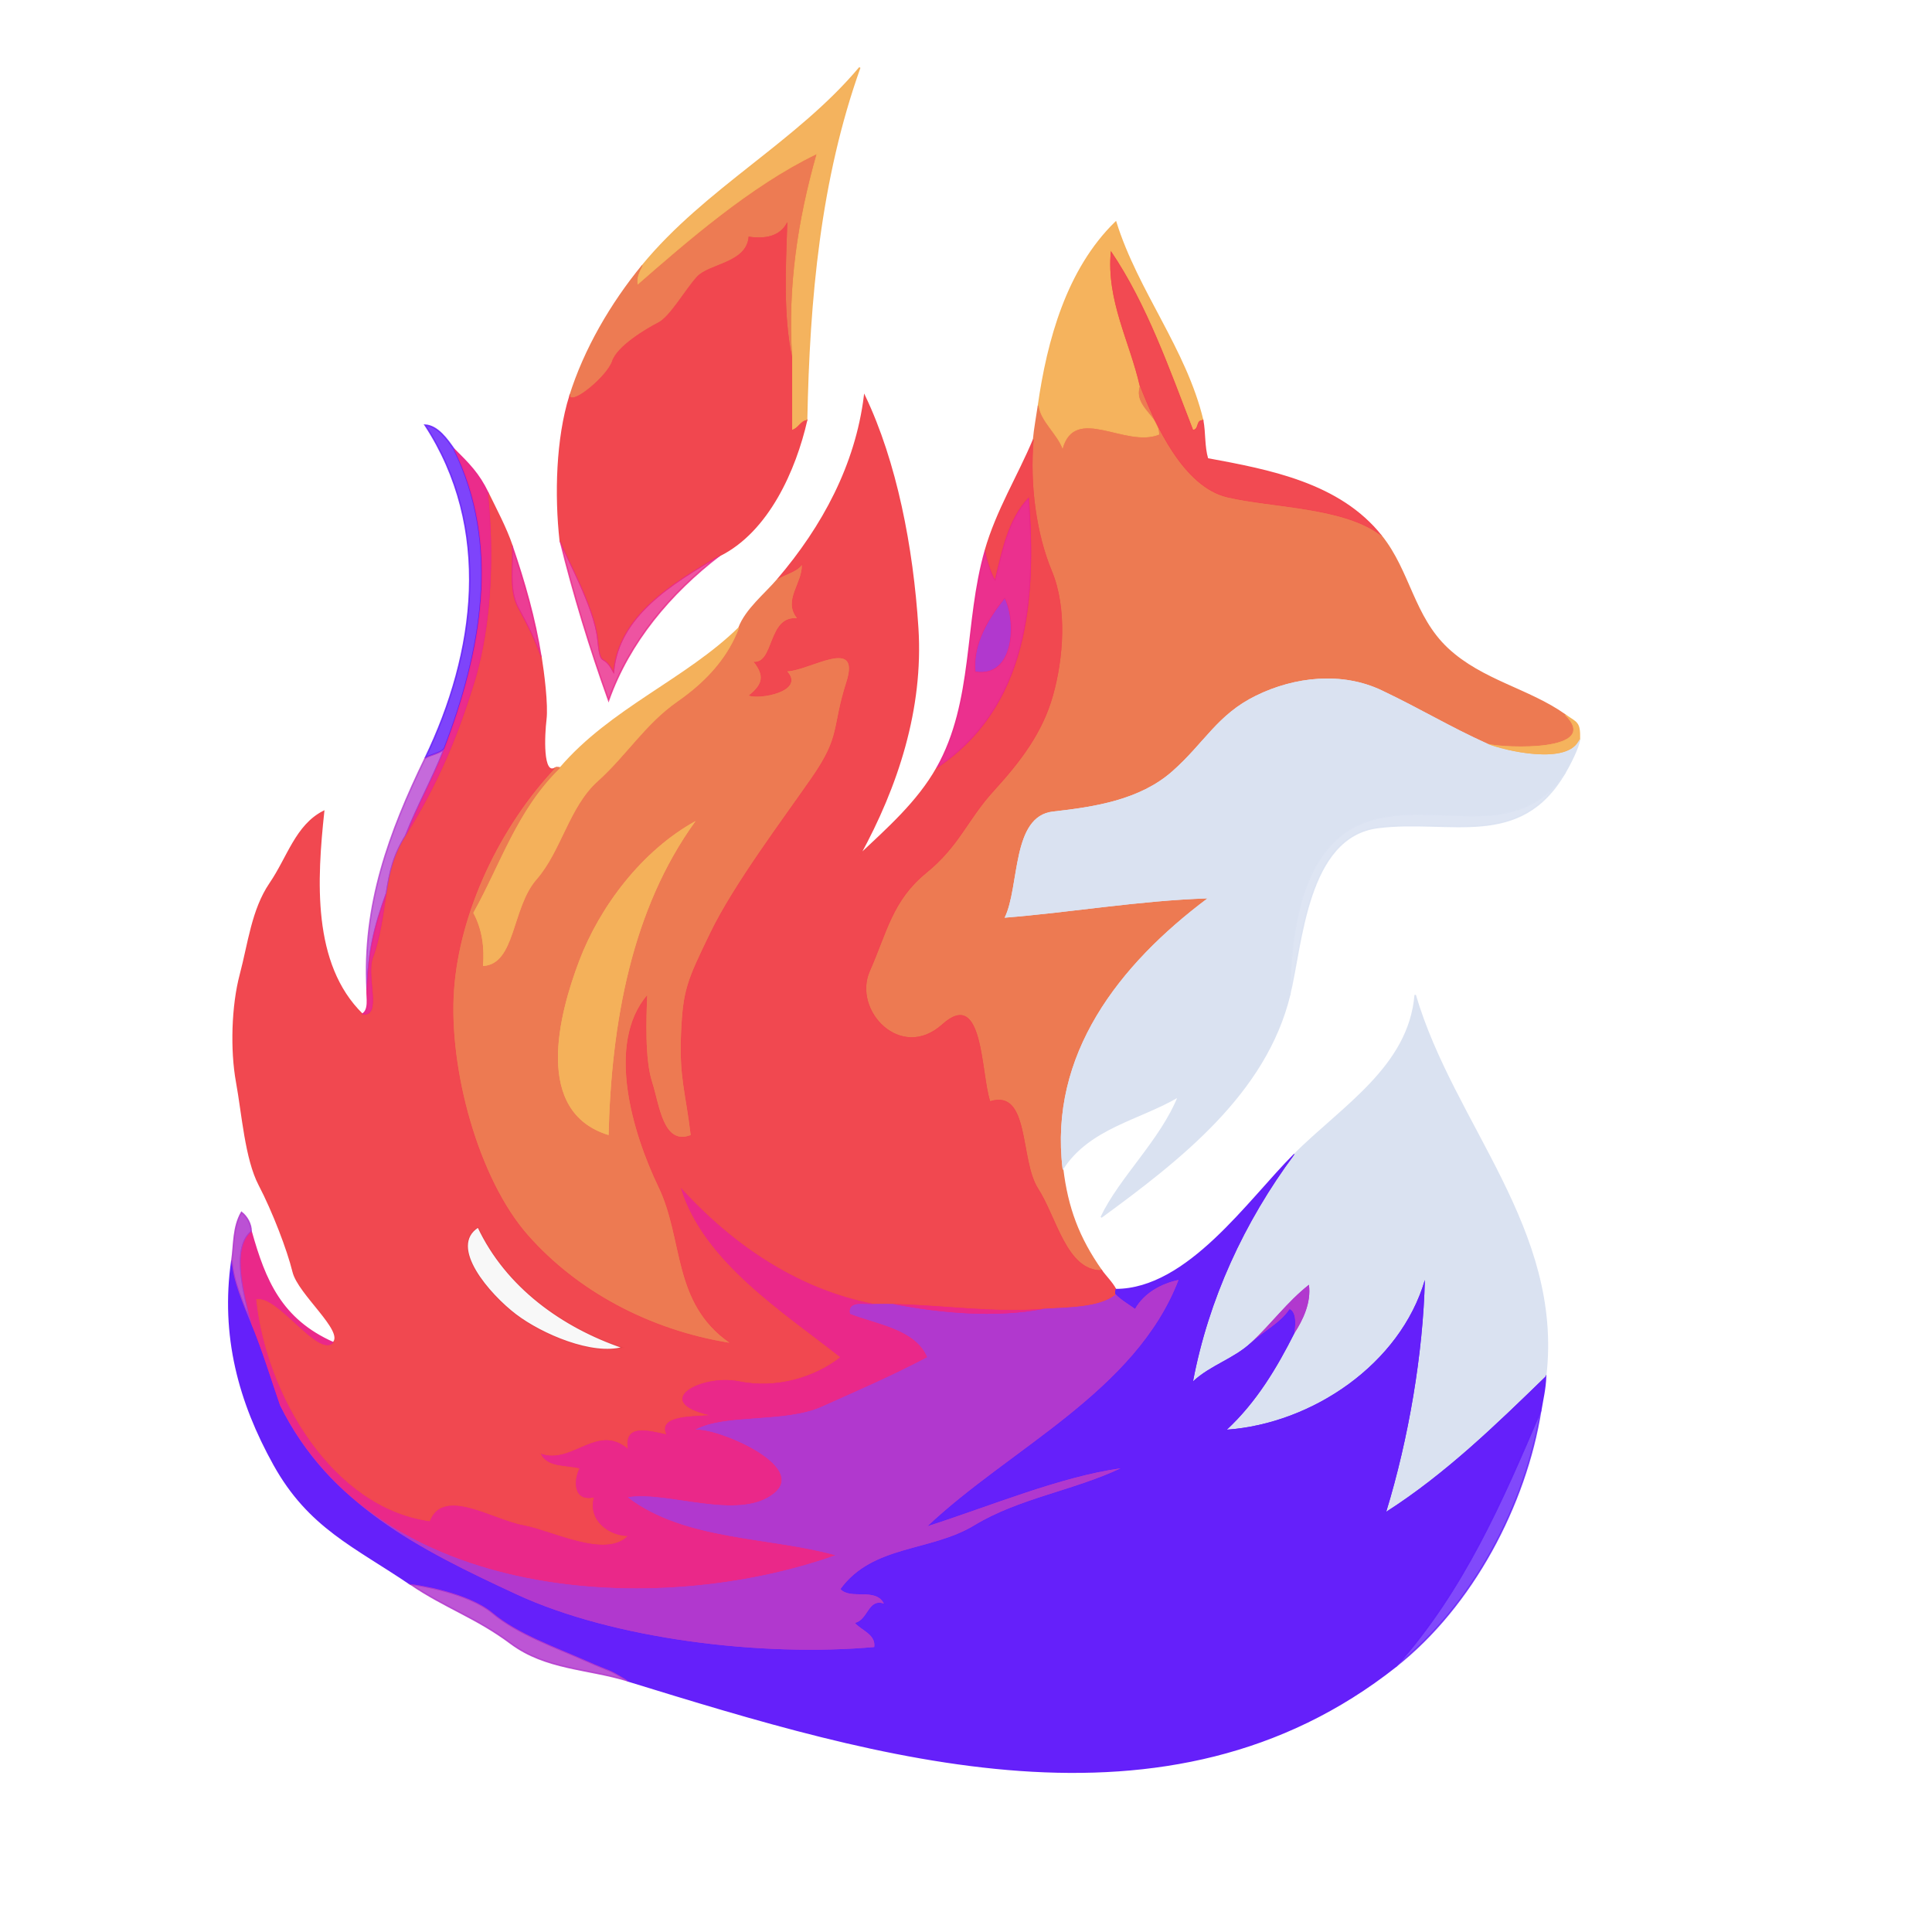 <svg xmlns="http://www.w3.org/2000/svg" xmlns:v="https://svgstorm.com"
viewBox = "0 0 400 400"
width="400"
height="400">
<g fill="None" fill-opacity="0.0" stroke="#000002" stroke-opacity="0.00" stroke-width="0.3"><path d="
M 0.00 400.00 
L 400.00 400.00
L 400.00 0.00
L 0.00 0.00
L 0.00 400.00
M 167.00 87.00 
C 164.65 97.27 159.07 109.97 149.00 115.00
C 138.75 122.85 130.27 132.97 126.00 145.00
C 122.11 134.16 118.76 123.19 116.00 112.00
C 114.94 102.50 115.26 90.77 118.00 82.00
C 121.03 72.29 126.59 62.81 133.00 55.00
C 146.12 39.03 165.06 29.44 178.00 14.00
C 169.75 37.09 167.48 61.86 167.00 87.00
M 249.00 87.00 
C 249.51 89.72 249.22 92.34 250.00 95.00
C 262.81 97.37 277.33 100.08 286.00 111.00
C 291.84 118.32 292.60 127.65 299.70 134.30 C 306.81 140.94 316.46 142.67 324.00 148.00
C 326.48 149.75 327.07 149.46 327.00 153.00
C 326.97 154.55 324.81 158.61 324.00 160.00
C 314.73 175.95 300.13 169.47 285.33 171.33 C 270.53 173.19 269.58 195.41 267.00 206.00
C 262.04 226.33 244.30 240.06 228.00 252.00
C 231.88 243.82 240.40 236.06 244.00 227.00
C 235.87 231.80 225.56 233.41 220.00 242.00
C 220.98 250.07 223.27 256.25 228.00 263.00
C 228.86 264.23 230.23 265.54 231.00 267.00
C 245.94 266.98 258.44 248.56 268.00 239.00
C 277.86 229.14 291.76 220.89 293.00 206.00
C 300.92 232.94 323.57 254.44 320.00 285.00
C 319.90 287.63 319.38 289.63 319.00 292.00
C 315.89 311.52 304.87 332.47 289.00 345.00
C 241.61 382.42 181.85 363.95 130.00 348.00
C 121.67 345.44 112.99 345.64 105.75 340.25 C 98.52 334.85 92.25 332.92 85.00 328.00
C 73.39 320.12 63.98 316.25 56.75 303.25 C 49.52 290.25 45.78 276.56 48.00 261.00
C 48.49 257.54 48.23 254.11 50.00 251.00
C 51.11 251.84 52.04 253.46 52.00 255.00
C 54.84 265.11 58.18 273.19 69.00 278.00
C 71.44 275.56 61.81 267.89 60.70 263.30 C 59.58 258.72 56.52 250.76 53.68 245.32 C 50.84 239.88 50.21 230.59 49.00 224.00 C 47.80 217.41 48.06 208.23 49.78 201.78 C 51.49 195.33 52.22 188.36 55.92 182.92 C 59.63 177.49 61.29 170.91 67.00 168.00
C 65.50 182.06 64.39 199.61 75.00 210.00
C 76.54 209.09 75.94 206.63 76.00 205.00
C 74.99 187.41 80.63 172.23 88.00 157.00
C 98.60 135.07 101.95 109.34 88.00 88.00
C 90.64 88.16 92.62 91.02 94.00 93.00
C 97.09 96.09 99.08 98.04 101.00 102.00
C 102.76 105.63 104.68 109.16 106.00 113.00
C 108.59 120.57 110.73 128.02 112.00 136.00
C 112.51 139.18 113.38 145.87 113.00 149.00 C 112.62 152.13 112.19 160.82 115.00 159.00
C 115.16 158.77 116.00 159.00 116.00 159.00
C 126.45 146.77 142.06 140.72 153.00 130.00
C 154.45 126.17 158.39 123.06 161.00 120.00
C 170.41 108.99 177.22 96.27 179.00 82.00
C 185.51 95.66 188.93 113.21 190.00 130.00 C 191.07 146.79 185.74 162.86 178.00 177.00
C 183.72 171.59 190.00 166.10 194.00 159.00
C 201.76 145.23 199.71 128.93 204.00 114.00
C 206.40 105.64 210.83 98.60 214.00 91.00
C 214.19 88.81 214.67 86.33 215.00 84.00
C 216.93 70.48 220.96 55.78 231.00 46.00
C 235.49 60.36 245.47 72.30 249.00 87.00 Z"/>
</g>
<g fill="None" fill-opacity="0.0" stroke="#F4B15A" stroke-opacity="0.97" stroke-width="0.3"><path d="
M 133.00 55.00 
C 132.35 56.28 131.70 57.43 132.00 59.00
C 142.21 50.11 155.40 38.57 169.00 32.00
C 165.20 45.40 163.02 59.31 164.00 74.00
C 164.00 79.00 164.00 84.00 164.00 89.00
C 165.25 88.70 165.71 87.17 167.00 87.00
C 167.48 61.86 169.75 37.09 178.00 14.00
C 165.06 29.44 146.12 39.03 133.00 55.00 Z"/>
</g>
<g fill="None" fill-opacity="0.0" stroke="#ED7A52" stroke-opacity="0.99" stroke-width="0.3"><path d="
M 133.00 55.00 
C 126.59 62.81 121.03 72.29 118.00 82.00
C 118.62 83.74 125.73 77.83 126.75 74.75 C 127.77 71.68 133.72 68.09 136.25 66.81 C 138.77 65.52 141.79 60.06 144.30 57.30 C 146.81 54.55 154.59 54.47 155.00 49.00
C 158.34 49.50 161.52 48.98 163.00 46.00
C 162.70 55.10 162.12 65.26 164.00 74.00
C 163.02 59.31 165.20 45.40 169.00 32.00
C 155.40 38.57 142.21 50.11 132.00 59.00
C 131.70 57.43 132.35 56.28 133.00 55.00 Z"/>
</g>
<g fill="None" fill-opacity="0.0" stroke="#F1474F" stroke-opacity="1.00" stroke-width="0.3"><path d="
M 118.00 82.00 
C 115.26 90.77 114.94 102.50 116.00 112.00
C 117.10 115.02 123.10 125.66 123.78 132.22 C 124.45 138.78 124.73 134.76 127.00 139.00
C 128.06 127.61 138.84 120.85 149.00 115.00
C 159.07 109.97 164.65 97.27 167.00 87.00
C 165.71 87.17 165.25 88.70 164.00 89.00
C 164.00 84.00 164.00 79.00 164.00 74.00
C 162.12 65.26 162.70 55.10 163.00 46.00
C 161.52 48.98 158.34 49.50 155.00 49.00
C 154.59 54.47 146.81 54.55 144.30 57.30 C 141.79 60.06 138.77 65.52 136.25 66.81 C 133.72 68.09 127.77 71.68 126.75 74.75 C 125.73 77.83 118.62 83.74 118.00 82.00 Z"/>
</g>
<g fill="None" fill-opacity="0.0" stroke="#F4B15A" stroke-opacity="0.98" stroke-width="0.3"><path d="
M 215.00 84.00 
C 215.36 87.19 218.83 89.82 220.00 93.00
C 222.55 83.66 233.00 92.86 240.00 90.00
C 240.12 85.99 234.71 84.35 236.00 80.00
C 233.91 70.70 229.01 62.17 230.00 52.00
C 237.46 63.01 242.12 76.42 247.00 89.00
C 248.26 88.92 247.56 86.94 249.00 87.00
C 245.47 72.30 235.49 60.36 231.00 46.00
C 220.96 55.78 216.93 70.48 215.00 84.00 Z"/>
</g>
<g fill="None" fill-opacity="0.0" stroke="#F1474F" stroke-opacity="0.98" stroke-width="0.3"><path d="
M 236.00 80.00 
C 239.10 87.89 244.92 100.80 254.02 102.98 C 263.13 105.16 278.45 105.02 286.00 111.00
C 277.33 100.08 262.81 97.37 250.00 95.00
C 249.22 92.34 249.51 89.72 249.00 87.00
C 247.56 86.94 248.26 88.92 247.00 89.00
C 242.12 76.42 237.46 63.01 230.00 52.00
C 229.01 62.17 233.91 70.70 236.00 80.00 Z"/>
</g>
<g fill="None" fill-opacity="0.0" stroke="#ED7A52" stroke-opacity="1.00" stroke-width="0.3"><path d="
M 215.00 84.00 
C 214.67 86.33 214.19 88.81 214.00 91.00
C 213.18 100.30 214.57 110.52 217.78 118.22 C 220.99 125.93 220.18 136.29 218.01 144.01 C 215.84 151.72 211.32 157.64 205.75 163.75 C 200.18 169.86 198.72 175.07 191.75 180.75 C 184.79 186.44 183.65 192.96 180.08 201.08 C 176.50 209.19 186.51 219.80 195.08 212.08 C 203.65 204.36 203.03 222.02 205.00 228.00
C 213.28 225.42 211.09 240.13 214.93 246.07 C 218.76 252.01 220.82 263.03 228.00 263.00
C 223.27 256.25 220.98 250.07 220.00 242.00
C 217.14 218.33 231.65 199.75 250.00 186.00
C 235.78 186.47 222.05 188.87 208.00 190.00
C 211.16 183.55 209.38 168.98 218.02 168.02 C 226.66 167.06 235.99 165.61 242.70 159.70 C 249.40 153.78 252.01 147.96 260.03 144.03 C 268.04 140.09 277.86 139.02 286.07 142.93 C 294.28 146.83 299.97 150.37 308.00 154.00
C 311.53 154.91 331.74 155.66 324.00 148.00
C 316.46 142.67 306.81 140.94 299.70 134.30 C 292.60 127.65 291.84 118.32 286.00 111.00
C 278.45 105.02 263.13 105.16 254.02 102.98 C 244.92 100.80 239.10 87.89 236.00 80.00
C 234.71 84.35 240.12 85.99 240.00 90.00
C 233.00 92.86 222.55 83.66 220.00 93.00
C 218.83 89.82 215.36 87.19 215.00 84.00 Z"/>
</g>
<g fill="None" fill-opacity="0.0" stroke="#F1474F" stroke-opacity="0.99" stroke-width="0.3"><path d="
M 161.00 120.00 
C 162.16 119.05 164.93 118.52 166.00 117.00
C 166.12 120.75 162.05 124.28 165.00 128.00
C 158.92 127.43 160.30 137.44 156.00 137.00
C 158.22 139.80 158.06 141.57 155.00 144.00
C 157.03 144.92 166.79 143.22 163.00 139.00
C 167.67 138.84 178.29 131.66 175.22 141.22 C 172.15 150.79 174.14 152.22 168.02 161.02 C 161.91 169.83 151.91 183.08 147.07 193.07 C 142.23 203.07 141.39 204.88 141.00 214.00 C 140.61 223.12 141.92 226.03 143.00 235.00
C 137.27 237.20 136.54 228.72 135.01 223.99 C 133.48 219.27 133.81 210.68 134.00 206.00
C 125.36 216.14 131.01 234.68 136.30 245.70 C 141.60 256.71 139.13 269.67 151.00 278.00
C 134.53 275.34 119.55 267.34 109.30 255.70 C 99.04 244.06 92.86 221.26 94.00 205.00 C 95.14 188.74 103.58 171.06 115.00 159.00
C 112.19 160.82 112.62 152.13 113.00 149.00 C 113.38 145.87 112.51 139.18 112.00 136.00
C 110.68 132.37 109.28 129.59 107.22 125.78 C 105.17 121.96 106.30 116.31 106.00 113.00
C 104.68 109.16 102.76 105.63 101.00 102.00
C 102.29 113.86 101.96 129.09 98.22 141.22 C 94.48 153.36 90.47 162.54 84.00 173.00
C 81.48 177.06 80.71 180.36 80.00 185.00
C 79.36 189.20 78.71 194.31 77.22 198.22 C 75.73 202.13 79.28 210.72 75.00 210.00
C 64.39 199.61 65.50 182.06 67.00 168.00
C 61.29 170.91 59.63 177.49 55.92 182.92 C 52.22 188.36 51.49 195.33 49.78 201.78 C 48.06 208.23 47.80 217.41 49.00 224.00 C 50.21 230.59 50.84 239.88 53.68 245.32 C 56.52 250.76 59.58 258.72 60.70 263.30 C 61.81 267.89 71.44 275.56 69.00 278.00
C 65.80 281.20 57.38 267.85 53.00 269.00
C 55.11 288.98 68.85 312.22 89.00 315.00
C 91.67 307.79 102.03 314.63 108.22 315.78 C 114.42 316.92 125.31 322.75 130.00 318.00
C 125.93 317.96 121.65 314.60 123.00 310.00
C 118.72 310.96 118.69 306.62 120.00 304.00
C 117.38 303.29 113.36 303.87 112.00 301.00
C 118.48 303.30 123.69 294.58 130.00 300.00
C 129.22 294.78 134.00 296.12 138.00 297.00
C 136.03 292.87 144.23 293.31 147.00 293.00
C 134.57 290.22 145.21 284.42 153.00 286.00 C 160.79 287.58 168.69 285.16 174.00 281.00
C 162.15 271.63 145.66 261.22 141.00 246.00
C 152.17 258.25 165.68 267.07 181.00 270.00
C 182.33 269.97 183.67 269.97 185.00 270.00
C 195.05 270.20 205.59 271.83 216.00 271.00
C 220.12 270.67 227.72 270.89 231.00 268.00
C 230.75 267.74 231.00 267.00 231.00 267.00
C 230.23 265.54 228.86 264.23 228.00 263.00
C 220.82 263.03 218.76 252.01 214.93 246.07 C 211.09 240.13 213.28 225.42 205.00 228.00
C 203.03 222.02 203.65 204.36 195.08 212.08 C 186.51 219.80 176.50 209.19 180.08 201.08 C 183.65 192.96 184.79 186.44 191.75 180.75 C 198.72 175.07 200.18 169.86 205.75 163.75 C 211.32 157.64 215.84 151.72 218.01 144.01 C 220.18 136.29 220.99 125.93 217.78 118.22 C 214.57 110.52 213.18 100.30 214.00 91.00
C 210.83 98.60 206.40 105.64 204.00 114.00
C 203.99 115.00 205.29 119.06 206.00 120.00
C 207.47 114.07 208.65 107.52 213.00 103.00
C 214.69 124.56 212.73 146.45 194.00 159.00
C 190.00 166.10 183.72 171.59 178.00 177.00
C 185.74 162.86 191.07 146.79 190.00 130.00 C 188.93 113.21 185.51 95.66 179.00 82.00
C 177.22 96.27 170.41 108.99 161.00 120.00
M 99.00 254.00 
C 104.86 266.46 116.50 274.74 129.00 279.00
C 122.63 280.81 112.17 276.33 106.77 272.23 C 101.37 268.13 92.52 258.08 99.00 254.00 Z"/>
</g>
<g fill="None" fill-opacity="0.0" stroke="#641FFA" stroke-opacity="0.83" stroke-width="0.3"><path d="
M 88.00 157.00 
C 88.69 156.33 91.14 156.02 92.00 155.00
C 99.61 135.12 103.88 112.98 94.00 93.00
C 92.62 91.02 90.64 88.16 88.00 88.00
C 101.95 109.34 98.60 135.07 88.00 157.00 Z"/>
</g>
<g fill="None" fill-opacity="0.0" stroke="#EA2889" stroke-opacity="0.98" stroke-width="0.3"><path d="
M 92.00 155.00 
C 89.68 161.05 86.35 166.93 84.00 173.00
C 90.47 162.54 94.48 153.36 98.22 141.22 C 101.96 129.09 102.29 113.86 101.00 102.00
C 99.08 98.04 97.09 96.09 94.00 93.00
C 103.88 112.98 99.61 135.12 92.00 155.00 Z"/>
</g>
<g fill="None" fill-opacity="0.0" stroke="#EA2889" stroke-opacity="0.96" stroke-width="0.3"><path d="
M 204.00 114.00 
C 199.71 128.93 201.76 145.23 194.00 159.00
C 212.73 146.45 214.69 124.56 213.00 103.00
C 208.65 107.52 207.47 114.07 206.00 120.00
C 205.29 119.06 203.99 115.00 204.00 114.00
M 202.00 139.00 
C 201.48 133.27 204.79 128.00 208.00 124.00
C 210.29 128.60 210.01 140.19 202.00 139.00 Z"/>
</g>
<g fill="None" fill-opacity="0.0" stroke="#EA2889" stroke-opacity="0.80" stroke-width="0.3"><path d="
M 116.00 112.00 
C 118.76 123.19 122.11 134.16 126.00 145.00
C 130.27 132.97 138.75 122.85 149.00 115.00
C 138.84 120.85 128.06 127.61 127.00 139.00
C 124.73 134.76 124.45 138.78 123.78 132.22 C 123.10 125.66 117.10 115.02 116.00 112.00 Z"/>
</g>
<g fill="None" fill-opacity="0.0" stroke="#EA2889" stroke-opacity="0.90" stroke-width="0.3"><path d="
M 112.00 136.00 
C 110.73 128.02 108.59 120.57 106.00 113.00
C 106.30 116.31 105.17 121.96 107.22 125.78 C 109.28 129.59 110.68 132.37 112.00 136.00 Z"/>
</g>
<g fill="None" fill-opacity="0.0" stroke="#ED7A52" stroke-opacity="1.00" stroke-width="0.3"><path d="
M 161.00 120.00 
C 158.39 123.06 154.45 126.17 153.00 130.00
C 150.90 135.56 146.92 140.61 140.25 145.25 C 133.59 149.90 129.68 156.43 123.75 161.75 C 117.82 167.07 116.22 176.20 111.08 182.08 C 105.93 187.95 106.76 199.65 100.00 200.00
C 100.32 196.07 99.80 192.37 98.00 189.00
C 103.66 178.89 107.05 167.68 116.00 159.00
C 116.00 159.00 115.16 158.77 115.00 159.00
C 103.58 171.06 95.14 188.74 94.00 205.00 C 92.86 221.26 99.04 244.06 109.30 255.70 C 119.55 267.34 134.53 275.34 151.00 278.00
C 139.13 269.67 141.60 256.71 136.30 245.70 C 131.01 234.68 125.36 216.14 134.00 206.00
C 133.81 210.68 133.48 219.27 135.01 223.99 C 136.54 228.72 137.27 237.20 143.00 235.00
C 141.92 226.03 140.61 223.12 141.00 214.00 C 141.39 204.88 142.23 203.07 147.07 193.07 C 151.91 183.08 161.91 169.83 168.02 161.02 C 174.14 152.22 172.15 150.79 175.22 141.22 C 178.29 131.66 167.67 138.84 163.00 139.00
C 166.79 143.22 157.03 144.92 155.00 144.00
C 158.06 141.57 158.22 139.80 156.00 137.00
C 160.30 137.44 158.92 127.43 165.00 128.00
C 162.05 124.28 166.12 120.75 166.00 117.00
C 164.93 118.52 162.16 119.05 161.00 120.00
M 144.00 170.00 
C 130.76 188.24 126.56 211.80 126.00 235.00
C 110.45 230.23 115.64 210.20 119.92 198.92 C 124.20 187.64 132.97 176.06 144.00 170.00 Z"/>
</g>
<g fill="None" fill-opacity="0.0" stroke="#B138CE" stroke-opacity="1.00" stroke-width="0.3"><path d="
M 202.00 139.00 
C 210.01 140.19 210.29 128.60 208.00 124.00
C 204.79 128.00 201.48 133.27 202.00 139.00 Z"/>
</g>
<g fill="None" fill-opacity="0.0" stroke="#F4B15A" stroke-opacity="0.99" stroke-width="0.3"><path d="
M 116.00 159.00 
C 107.05 167.68 103.66 178.89 98.00 189.00
C 99.80 192.37 100.32 196.07 100.00 200.00
C 106.76 199.65 105.93 187.95 111.08 182.08 C 116.22 176.20 117.82 167.07 123.75 161.75 C 129.68 156.43 133.59 149.90 140.25 145.25 C 146.92 140.61 150.90 135.56 153.00 130.00
C 142.06 140.72 126.45 146.77 116.00 159.00 Z"/>
</g>
<g fill="None" fill-opacity="0.0" stroke="#DAE2F1" stroke-opacity="1.00" stroke-width="0.3"><path d="
M 220.00 242.00 
C 225.56 233.41 235.87 231.80 244.00 227.00
C 240.40 236.06 231.88 243.82 228.00 252.00
C 244.30 240.06 262.04 226.33 267.00 206.00
C 267.22 194.23 268.81 174.88 283.03 170.03 C 297.24 165.17 313.64 175.10 324.00 160.00
C 324.81 158.61 326.97 154.55 327.00 153.00
C 324.85 158.66 311.18 155.32 308.00 154.00
C 299.97 150.37 294.28 146.83 286.07 142.93 C 277.86 139.02 268.04 140.09 260.03 144.03 C 252.01 147.96 249.40 153.78 242.70 159.70 C 235.99 165.61 226.66 167.06 218.02 168.02 C 209.38 168.98 211.16 183.55 208.00 190.00
C 222.05 188.87 235.78 186.47 250.00 186.00
C 231.65 199.75 217.14 218.33 220.00 242.00 Z"/>
</g>
<g fill="None" fill-opacity="0.0" stroke="#F4B15A" stroke-opacity="0.98" stroke-width="0.3"><path d="
M 308.00 154.00 
C 311.18 155.32 324.85 158.66 327.00 153.00
C 327.07 149.46 326.48 149.75 324.00 148.00
C 331.74 155.66 311.53 154.91 308.00 154.00 Z"/>
</g>
<g fill="None" fill-opacity="0.0" stroke="#B138CE" stroke-opacity="0.75" stroke-width="0.3"><path d="
M 88.00 157.00 
C 80.63 172.23 74.99 187.41 76.00 205.00
C 76.33 196.64 77.50 191.95 80.00 185.00
C 80.71 180.36 81.48 177.06 84.00 173.00
C 86.35 166.93 89.68 161.05 92.00 155.00
C 91.14 156.02 88.69 156.33 88.00 157.00 Z"/>
</g>
<g fill="None" fill-opacity="0.0" stroke="#DAE2F1" stroke-opacity="0.91" stroke-width="0.3"><path d="
M 267.00 206.00 
C 269.58 195.41 270.53 173.19 285.33 171.33 C 300.13 169.47 314.73 175.95 324.00 160.00
C 313.64 175.10 297.24 165.17 283.03 170.03 C 268.81 174.88 267.22 194.23 267.00 206.00 Z"/>
</g>
<g fill="None" fill-opacity="0.0" stroke="#F4B15A" stroke-opacity="1.00" stroke-width="0.3"><path d="
M 144.00 170.00 
C 132.97 176.06 124.20 187.64 119.92 198.92 C 115.64 210.20 110.45 230.23 126.00 235.00
C 126.56 211.80 130.76 188.24 144.00 170.00 Z"/>
</g>
<g fill="None" fill-opacity="0.0" stroke="#EA2889" stroke-opacity="0.97" stroke-width="0.3"><path d="
M 76.00 205.00 
C 75.94 206.63 76.54 209.09 75.00 210.00
C 79.28 210.72 75.73 202.13 77.22 198.22 C 78.71 194.31 79.36 189.20 80.00 185.00
C 77.50 191.95 76.33 196.64 76.00 205.00 Z"/>
</g>
<g fill="None" fill-opacity="0.0" stroke="#DAE2F1" stroke-opacity="1.00" stroke-width="0.3"><path d="
M 268.00 239.00 
C 257.58 253.02 250.22 269.03 247.00 286.00
C 250.64 282.62 255.38 281.35 259.00 278.00
C 263.26 274.06 266.44 269.59 271.00 266.00
C 271.50 269.68 269.75 273.31 268.00 276.00
C 264.38 283.16 260.19 290.24 254.00 296.00
C 271.69 294.73 289.92 282.42 295.00 265.00
C 294.63 280.14 291.67 297.76 287.00 313.00
C 299.29 305.15 309.85 294.85 320.00 285.00
C 323.57 254.44 300.92 232.94 293.00 206.00
C 291.76 220.89 277.86 229.14 268.00 239.00 Z"/>
</g>
<g fill="None" fill-opacity="0.0" stroke="#641FFA" stroke-opacity="0.99" stroke-width="0.3"><path d="
M 231.00 267.00 
C 231.00 267.00 230.75 267.74 231.00 268.00
C 232.06 269.11 233.79 270.13 235.00 271.00
C 236.90 267.66 240.46 265.75 244.00 265.00
C 235.10 288.11 209.17 299.79 192.00 316.00
C 204.99 311.83 219.54 305.74 232.00 304.00
C 222.26 308.60 210.94 310.21 201.77 315.77 C 192.60 321.33 180.72 319.78 174.00 329.00
C 176.15 331.31 181.26 328.60 183.00 332.00
C 179.70 330.89 179.75 335.39 177.00 336.00
C 178.22 337.49 181.37 338.37 181.00 341.00
C 157.92 343.07 127.07 339.42 106.92 330.08 C 86.77 320.74 68.23 311.45 58.00 291.00
C 56.09 285.49 54.30 279.51 52.00 274.00
C 50.44 270.25 48.17 265.05 48.00 261.00
C 45.78 276.56 49.52 290.25 56.75 303.25 C 63.98 316.25 73.39 320.12 85.00 328.00
C 86.30 328.09 96.91 329.67 102.03 333.97 C 107.15 338.28 115.27 341.14 121.22 343.78 C 127.17 346.42 125.59 345.27 130.00 348.00
C 181.85 363.95 241.61 382.42 289.00 345.00
C 303.09 329.15 310.96 310.84 319.00 292.00
C 319.38 289.63 319.90 287.63 320.00 285.00
C 309.85 294.85 299.29 305.15 287.00 313.00
C 291.67 297.76 294.63 280.14 295.00 265.00
C 289.92 282.42 271.69 294.73 254.00 296.00
C 260.19 290.24 264.38 283.16 268.00 276.00
C 268.20 274.51 268.52 271.72 267.00 271.00
C 265.02 273.97 261.58 275.59 259.00 278.00
C 255.38 281.35 250.64 282.62 247.00 286.00
C 250.22 269.03 257.58 253.02 268.00 239.00
C 258.44 248.56 245.94 266.98 231.00 267.00 Z"/>
</g>
<g fill="None" fill-opacity="0.0" stroke="#EA2889" stroke-opacity="1.00" stroke-width="0.3"><path d="
M 69.00 278.00 
C 58.18 273.19 54.84 265.11 52.00 255.00
C 47.75 258.67 50.75 268.47 52.00 274.00
C 54.30 279.51 56.09 285.49 58.00 291.00
C 78.12 331.69 135.81 335.20 173.00 322.00
C 159.52 318.18 141.83 319.04 130.00 310.00
C 138.25 308.62 152.94 315.00 160.22 309.22 C 167.50 303.44 148.15 295.48 144.00 296.00
C 150.30 292.63 162.48 294.71 170.22 291.22 C 177.97 287.74 184.59 284.90 192.00 281.00
C 189.52 275.14 181.50 274.17 176.00 272.00
C 175.48 269.08 179.33 270.27 181.00 270.00
C 165.68 267.07 152.17 258.25 141.00 246.00
C 145.66 261.22 162.15 271.63 174.00 281.00
C 168.69 285.16 160.79 287.58 153.00 286.00 C 145.21 284.42 134.57 290.22 147.00 293.00
C 144.23 293.31 136.03 292.87 138.00 297.00
C 134.00 296.12 129.22 294.78 130.00 300.00
C 123.69 294.58 118.48 303.30 112.00 301.00
C 113.36 303.87 117.38 303.29 120.00 304.00
C 118.69 306.62 118.72 310.96 123.00 310.00
C 121.65 314.60 125.93 317.96 130.00 318.00
C 125.31 322.75 114.42 316.92 108.22 315.78 C 102.03 314.63 91.67 307.79 89.00 315.00
C 68.85 312.22 55.11 288.98 53.00 269.00
C 57.38 267.85 65.80 281.20 69.00 278.00 Z"/>
</g>
<g fill="None" fill-opacity="0.0" stroke="#B138CE" stroke-opacity="0.87" stroke-width="0.3"><path d="
M 48.00 261.00 
C 48.17 265.05 50.44 270.25 52.00 274.00
C 50.75 268.47 47.75 258.67 52.00 255.00
C 52.04 253.46 51.11 251.84 50.00 251.00
C 48.23 254.11 48.49 257.54 48.00 261.00 Z"/>
</g>
<g fill="None" fill-opacity="0.0" stroke="#000002" stroke-opacity="0.03" stroke-width="0.3"><path d="
M 99.00 254.00 
C 92.52 258.08 101.37 268.13 106.77 272.23 C 112.17 276.33 122.63 280.81 129.00 279.00
C 116.50 274.74 104.86 266.46 99.00 254.00 Z"/>
</g>
<g fill="None" fill-opacity="0.0" stroke="#B138CE" stroke-opacity="1.00" stroke-width="0.3"><path d="
M 231.00 268.00 
C 227.72 270.89 220.12 270.67 216.00 271.00
C 206.04 272.92 194.53 271.83 185.00 270.00
C 183.67 269.97 182.33 269.97 181.00 270.00
C 179.33 270.27 175.48 269.08 176.00 272.00
C 181.50 274.17 189.52 275.14 192.00 281.00
C 184.59 284.90 177.97 287.74 170.22 291.22 C 162.48 294.71 150.30 292.63 144.00 296.00
C 148.15 295.48 167.50 303.44 160.22 309.22 C 152.94 315.00 138.25 308.62 130.00 310.00
C 141.83 319.04 159.52 318.18 173.00 322.00
C 135.81 335.20 78.12 331.69 58.00 291.00
C 68.23 311.45 86.77 320.74 106.92 330.08 C 127.07 339.42 157.92 343.07 181.00 341.00
C 181.37 338.37 178.22 337.49 177.00 336.00
C 179.75 335.39 179.70 330.89 183.00 332.00
C 181.26 328.60 176.15 331.31 174.00 329.00
C 180.72 319.78 192.60 321.33 201.77 315.77 C 210.94 310.21 222.26 308.60 232.00 304.00
C 219.54 305.74 204.99 311.83 192.00 316.00
C 209.17 299.79 235.10 288.11 244.00 265.00
C 240.46 265.75 236.90 267.66 235.00 271.00
C 233.79 270.13 232.06 269.11 231.00 268.00 Z"/>
</g>
<g fill="None" fill-opacity="0.0" stroke="#B138CE" stroke-opacity="1.00" stroke-width="0.3"><path d="
M 259.00 278.00 
C 261.58 275.59 265.02 273.97 267.00 271.00
C 268.52 271.72 268.20 274.51 268.00 276.00
C 269.75 273.31 271.50 269.68 271.00 266.00
C 266.44 269.59 263.26 274.06 259.00 278.00 Z"/>
</g>
<g fill="None" fill-opacity="0.0" stroke="#EA2889" stroke-opacity="1.00" stroke-width="0.3"><path d="
M 216.00 271.00 
C 205.59 271.83 195.05 270.20 185.00 270.00
C 194.53 271.83 206.04 272.92 216.00 271.00 Z"/>
</g>
<g fill="None" fill-opacity="0.0" stroke="#641FFA" stroke-opacity="0.81" stroke-width="0.3"><path d="
M 289.00 345.00 
C 304.87 332.47 315.89 311.52 319.00 292.00
C 310.96 310.84 303.09 329.15 289.00 345.00 Z"/>
</g>
<g fill="None" fill-opacity="0.0" stroke="#B138CE" stroke-opacity="0.85" stroke-width="0.3"><path d="
M 85.00 328.00 
C 92.25 332.92 98.52 334.85 105.75 340.25 C 112.99 345.64 121.67 345.44 130.00 348.00
C 125.59 345.27 127.17 346.42 121.22 343.78 C 115.27 341.14 107.15 338.28 102.03 333.97 C 96.91 329.67 86.30 328.09 85.00 328.00 Z"/>
</g>
<g fill="#000002" fill-opacity="0.00" stroke="None">
<path d="
M 0.00 400.00 
L 400.00 400.00
L 400.00 0.00
L 0.00 0.00
L 0.00 400.00
M 167.00 87.00 
C 164.65 97.27 159.07 109.97 149.00 115.00
C 138.75 122.85 130.27 132.97 126.00 145.00
C 122.11 134.16 118.76 123.19 116.00 112.00
C 114.94 102.50 115.26 90.77 118.00 82.00
C 121.03 72.29 126.59 62.81 133.00 55.00
C 146.12 39.03 165.06 29.44 178.00 14.00
C 169.75 37.09 167.48 61.86 167.00 87.00
M 249.00 87.00 
C 249.51 89.72 249.22 92.34 250.00 95.00
C 262.81 97.37 277.33 100.08 286.00 111.00
C 291.84 118.32 292.60 127.65 299.70 134.30 C 306.81 140.94 316.46 142.67 324.00 148.00
C 326.48 149.75 327.07 149.46 327.00 153.00
C 326.97 154.55 324.81 158.61 324.00 160.00
C 314.73 175.95 300.13 169.47 285.33 171.33 C 270.53 173.19 269.58 195.41 267.00 206.00
C 262.04 226.33 244.30 240.06 228.00 252.00
C 231.88 243.82 240.40 236.06 244.00 227.00
C 235.87 231.80 225.56 233.41 220.00 242.00
C 220.98 250.07 223.27 256.25 228.00 263.00
C 228.86 264.23 230.23 265.54 231.00 267.00
C 245.94 266.98 258.44 248.56 268.00 239.00
C 277.86 229.14 291.76 220.89 293.00 206.00
C 300.92 232.94 323.57 254.44 320.00 285.00
C 319.90 287.63 319.38 289.63 319.00 292.00
C 315.89 311.52 304.87 332.47 289.00 345.00
C 241.61 382.42 181.85 363.95 130.00 348.00
C 121.67 345.44 112.99 345.64 105.75 340.25 C 98.52 334.85 92.25 332.92 85.00 328.00
C 73.39 320.12 63.98 316.25 56.75 303.25 C 49.52 290.25 45.78 276.56 48.00 261.00
C 48.49 257.54 48.23 254.11 50.00 251.00
C 51.11 251.84 52.04 253.46 52.00 255.00
C 54.84 265.11 58.18 273.19 69.00 278.00
C 71.44 275.56 61.81 267.89 60.70 263.30 C 59.58 258.72 56.52 250.76 53.68 245.32 C 50.84 239.88 50.21 230.59 49.00 224.00 C 47.80 217.41 48.06 208.23 49.78 201.78 C 51.49 195.33 52.22 188.36 55.92 182.92 C 59.63 177.49 61.29 170.91 67.00 168.00
C 65.50 182.06 64.39 199.61 75.00 210.00
C 76.54 209.09 75.94 206.63 76.00 205.00
C 74.99 187.41 80.63 172.23 88.00 157.00
C 98.60 135.07 101.95 109.34 88.00 88.00
C 90.64 88.16 92.62 91.02 94.00 93.00
C 97.09 96.09 99.08 98.04 101.00 102.00
C 102.76 105.63 104.68 109.16 106.00 113.00
C 108.59 120.57 110.73 128.02 112.00 136.00
C 112.51 139.18 113.38 145.87 113.00 149.00 C 112.62 152.13 112.19 160.82 115.00 159.00
C 115.16 158.77 116.00 159.00 116.00 159.00
C 126.45 146.77 142.06 140.72 153.00 130.00
C 154.45 126.17 158.39 123.06 161.00 120.00
C 170.41 108.99 177.22 96.27 179.00 82.00
C 185.51 95.66 188.93 113.21 190.00 130.00 C 191.07 146.79 185.74 162.86 178.00 177.00
C 183.72 171.59 190.00 166.10 194.00 159.00
C 201.76 145.23 199.71 128.93 204.00 114.00
C 206.40 105.64 210.83 98.60 214.00 91.00
C 214.19 88.81 214.67 86.33 215.00 84.00
C 216.93 70.48 220.96 55.78 231.00 46.00
C 235.49 60.36 245.47 72.30 249.00 87.00 Z"/>
</g>
<g fill="#F4B15A" fill-opacity="0.97" stroke="None">
<path d="
M 133.00 55.00 
C 132.35 56.28 131.70 57.43 132.00 59.00
C 142.21 50.11 155.40 38.57 169.00 32.00
C 165.20 45.40 163.02 59.31 164.00 74.00
C 164.00 79.00 164.00 84.00 164.00 89.00
C 165.25 88.70 165.71 87.17 167.00 87.00
C 167.48 61.86 169.75 37.09 178.00 14.00
C 165.06 29.44 146.12 39.03 133.00 55.00 Z"/>
</g>
<g fill="#ED7A52" fill-opacity="0.99" stroke="None">
<path d="
M 133.00 55.00 
C 126.59 62.81 121.03 72.29 118.00 82.00
C 118.62 83.74 125.73 77.83 126.75 74.75 C 127.77 71.68 133.72 68.09 136.25 66.81 C 138.77 65.52 141.79 60.06 144.30 57.30 C 146.81 54.55 154.59 54.47 155.00 49.00
C 158.34 49.50 161.52 48.98 163.00 46.00
C 162.70 55.10 162.12 65.26 164.00 74.00
C 163.02 59.31 165.20 45.40 169.00 32.00
C 155.40 38.57 142.21 50.11 132.00 59.00
C 131.70 57.43 132.35 56.28 133.00 55.00 Z"/>
</g>
<g fill="#F1474F" fill-opacity="1.00" stroke="None">
<path d="
M 118.00 82.00 
C 115.26 90.77 114.94 102.50 116.00 112.00
C 117.10 115.02 123.10 125.66 123.78 132.22 C 124.45 138.78 124.73 134.76 127.00 139.00
C 128.06 127.61 138.84 120.85 149.00 115.00
C 159.07 109.97 164.65 97.27 167.00 87.00
C 165.71 87.17 165.25 88.70 164.00 89.00
C 164.00 84.00 164.00 79.00 164.00 74.00
C 162.12 65.26 162.70 55.10 163.00 46.00
C 161.52 48.98 158.34 49.50 155.00 49.00
C 154.59 54.47 146.81 54.55 144.30 57.30 C 141.79 60.06 138.77 65.52 136.25 66.81 C 133.72 68.09 127.77 71.68 126.75 74.75 C 125.73 77.83 118.62 83.74 118.00 82.00 Z"/>
</g>
<g fill="#F4B15A" fill-opacity="0.98" stroke="None">
<path d="
M 215.00 84.00 
C 215.36 87.19 218.83 89.82 220.00 93.00
C 222.55 83.66 233.00 92.86 240.00 90.00
C 240.12 85.99 234.71 84.35 236.00 80.00
C 233.91 70.70 229.01 62.17 230.00 52.00
C 237.46 63.01 242.12 76.42 247.00 89.00
C 248.26 88.92 247.56 86.94 249.00 87.00
C 245.47 72.30 235.49 60.36 231.00 46.00
C 220.96 55.78 216.93 70.48 215.00 84.00 Z"/>
</g>
<g fill="#F1474F" fill-opacity="0.98" stroke="None">
<path d="
M 236.00 80.00 
C 239.10 87.89 244.92 100.80 254.02 102.98 C 263.13 105.16 278.45 105.02 286.00 111.00
C 277.33 100.08 262.81 97.37 250.00 95.00
C 249.22 92.34 249.51 89.72 249.00 87.00
C 247.56 86.94 248.26 88.92 247.00 89.00
C 242.12 76.42 237.46 63.01 230.00 52.00
C 229.01 62.17 233.91 70.70 236.00 80.00 Z"/>
</g>
<g fill="#ED7A52" fill-opacity="1.00" stroke="None">
<path d="
M 215.00 84.00 
C 214.67 86.33 214.19 88.81 214.00 91.00
C 213.18 100.30 214.57 110.52 217.78 118.22 C 220.99 125.93 220.18 136.29 218.01 144.01 C 215.84 151.72 211.32 157.64 205.75 163.75 C 200.18 169.86 198.72 175.07 191.75 180.75 C 184.79 186.44 183.65 192.96 180.08 201.08 C 176.50 209.19 186.51 219.80 195.08 212.08 C 203.65 204.36 203.03 222.02 205.00 228.00
C 213.28 225.42 211.09 240.13 214.93 246.07 C 218.76 252.01 220.82 263.03 228.00 263.00
C 223.27 256.25 220.98 250.07 220.00 242.00
C 217.14 218.33 231.65 199.75 250.00 186.00
C 235.78 186.47 222.05 188.87 208.00 190.00
C 211.16 183.55 209.38 168.98 218.02 168.02 C 226.66 167.06 235.99 165.61 242.70 159.70 C 249.40 153.78 252.01 147.96 260.03 144.03 C 268.04 140.09 277.86 139.02 286.07 142.93 C 294.28 146.83 299.97 150.37 308.00 154.00
C 311.53 154.91 331.74 155.66 324.00 148.00
C 316.46 142.67 306.81 140.94 299.70 134.30 C 292.60 127.65 291.84 118.32 286.00 111.00
C 278.45 105.02 263.13 105.16 254.02 102.98 C 244.92 100.80 239.10 87.89 236.00 80.00
C 234.71 84.35 240.12 85.99 240.00 90.00
C 233.00 92.86 222.55 83.66 220.00 93.00
C 218.83 89.82 215.36 87.19 215.00 84.00 Z"/>
</g>
<g fill="#F1474F" fill-opacity="0.99" stroke="None">
<path d="
M 161.00 120.00 
C 162.16 119.05 164.93 118.52 166.00 117.00
C 166.12 120.75 162.05 124.28 165.00 128.00
C 158.92 127.43 160.30 137.44 156.00 137.00
C 158.22 139.80 158.06 141.57 155.00 144.00
C 157.03 144.92 166.79 143.22 163.00 139.00
C 167.67 138.84 178.29 131.66 175.22 141.22 C 172.15 150.79 174.14 152.22 168.02 161.02 C 161.91 169.83 151.91 183.08 147.07 193.07 C 142.23 203.07 141.39 204.88 141.00 214.00 C 140.61 223.12 141.92 226.03 143.00 235.00
C 137.27 237.20 136.54 228.72 135.01 223.99 C 133.48 219.27 133.81 210.68 134.00 206.00
C 125.36 216.14 131.01 234.68 136.30 245.70 C 141.60 256.71 139.13 269.67 151.00 278.00
C 134.53 275.34 119.55 267.34 109.30 255.70 C 99.04 244.06 92.86 221.26 94.00 205.00 C 95.14 188.74 103.58 171.06 115.00 159.00
C 112.19 160.82 112.62 152.13 113.00 149.00 C 113.38 145.87 112.51 139.18 112.00 136.00
C 110.68 132.37 109.28 129.59 107.22 125.78 C 105.17 121.96 106.30 116.31 106.00 113.00
C 104.68 109.16 102.76 105.63 101.00 102.00
C 102.29 113.86 101.96 129.09 98.22 141.22 C 94.48 153.36 90.47 162.54 84.00 173.00
C 81.48 177.06 80.71 180.36 80.00 185.00
C 79.36 189.20 78.71 194.31 77.22 198.22 C 75.73 202.13 79.28 210.72 75.00 210.00
C 64.39 199.61 65.50 182.06 67.00 168.00
C 61.29 170.91 59.63 177.49 55.92 182.92 C 52.22 188.36 51.49 195.33 49.78 201.78 C 48.06 208.23 47.80 217.41 49.00 224.00 C 50.21 230.59 50.84 239.88 53.68 245.32 C 56.52 250.76 59.58 258.72 60.70 263.30 C 61.81 267.89 71.44 275.56 69.00 278.00
C 65.80 281.20 57.38 267.85 53.00 269.00
C 55.11 288.98 68.85 312.22 89.00 315.00
C 91.67 307.79 102.03 314.63 108.22 315.78 C 114.42 316.92 125.31 322.75 130.00 318.00
C 125.93 317.96 121.65 314.60 123.00 310.00
C 118.72 310.96 118.69 306.62 120.00 304.00
C 117.38 303.29 113.36 303.87 112.00 301.00
C 118.48 303.30 123.69 294.58 130.00 300.00
C 129.22 294.78 134.00 296.12 138.00 297.00
C 136.03 292.87 144.23 293.31 147.00 293.00
C 134.57 290.22 145.21 284.42 153.00 286.00 C 160.79 287.58 168.69 285.16 174.00 281.00
C 162.15 271.63 145.66 261.22 141.00 246.00
C 152.17 258.25 165.68 267.07 181.00 270.00
C 182.33 269.97 183.67 269.97 185.00 270.00
C 195.05 270.20 205.59 271.83 216.00 271.00
C 220.12 270.67 227.72 270.89 231.00 268.00
C 230.75 267.74 231.00 267.00 231.00 267.00
C 230.23 265.54 228.86 264.23 228.00 263.00
C 220.82 263.03 218.76 252.01 214.93 246.07 C 211.09 240.13 213.28 225.42 205.00 228.00
C 203.03 222.02 203.65 204.36 195.08 212.08 C 186.51 219.80 176.50 209.19 180.08 201.08 C 183.65 192.96 184.79 186.44 191.75 180.75 C 198.72 175.07 200.18 169.86 205.75 163.75 C 211.32 157.64 215.84 151.72 218.01 144.01 C 220.18 136.29 220.99 125.93 217.78 118.22 C 214.57 110.52 213.18 100.30 214.00 91.00
C 210.83 98.60 206.40 105.64 204.00 114.00
C 203.99 115.00 205.29 119.06 206.00 120.00
C 207.47 114.07 208.65 107.52 213.00 103.00
C 214.69 124.56 212.73 146.45 194.00 159.00
C 190.00 166.10 183.72 171.59 178.00 177.00
C 185.74 162.86 191.07 146.79 190.00 130.00 C 188.93 113.21 185.51 95.66 179.00 82.00
C 177.22 96.27 170.41 108.99 161.00 120.00
M 99.00 254.00 
C 104.86 266.46 116.50 274.74 129.00 279.00
C 122.63 280.81 112.17 276.33 106.77 272.23 C 101.37 268.13 92.52 258.08 99.00 254.00 Z"/>
</g>
<g fill="#641FFA" fill-opacity="0.83" stroke="None">
<path d="
M 88.00 157.00 
C 88.69 156.33 91.14 156.02 92.00 155.00
C 99.61 135.12 103.88 112.98 94.00 93.00
C 92.62 91.02 90.64 88.16 88.00 88.00
C 101.95 109.34 98.60 135.07 88.00 157.00 Z"/>
</g>
<g fill="#EA2889" fill-opacity="0.98" stroke="None">
<path d="
M 92.00 155.00 
C 89.68 161.05 86.35 166.93 84.00 173.00
C 90.47 162.54 94.48 153.36 98.22 141.22 C 101.96 129.09 102.29 113.86 101.00 102.00
C 99.08 98.04 97.09 96.09 94.00 93.00
C 103.88 112.98 99.61 135.12 92.00 155.00 Z"/>
</g>
<g fill="#EA2889" fill-opacity="0.96" stroke="None">
<path d="
M 204.00 114.00 
C 199.71 128.93 201.76 145.23 194.00 159.00
C 212.73 146.45 214.69 124.56 213.00 103.00
C 208.65 107.52 207.47 114.07 206.00 120.00
C 205.29 119.06 203.99 115.00 204.00 114.00
M 202.00 139.00 
C 201.48 133.27 204.79 128.00 208.00 124.00
C 210.29 128.60 210.01 140.19 202.00 139.00 Z"/>
</g>
<g fill="#EA2889" fill-opacity="0.80" stroke="None">
<path d="
M 116.00 112.00 
C 118.76 123.19 122.11 134.16 126.00 145.00
C 130.27 132.97 138.75 122.85 149.00 115.00
C 138.84 120.85 128.06 127.61 127.00 139.00
C 124.73 134.76 124.45 138.78 123.78 132.22 C 123.10 125.66 117.10 115.02 116.00 112.00 Z"/>
</g>
<g fill="#EA2889" fill-opacity="0.90" stroke="None">
<path d="
M 112.00 136.00 
C 110.73 128.02 108.59 120.57 106.00 113.00
C 106.30 116.31 105.17 121.96 107.22 125.78 C 109.28 129.59 110.68 132.37 112.00 136.00 Z"/>
</g>
<g fill="#ED7A52" fill-opacity="1.00" stroke="None">
<path d="
M 161.00 120.00 
C 158.39 123.06 154.45 126.17 153.00 130.00
C 150.90 135.56 146.92 140.61 140.25 145.25 C 133.59 149.90 129.68 156.43 123.75 161.75 C 117.82 167.07 116.22 176.20 111.08 182.08 C 105.93 187.95 106.76 199.65 100.00 200.00
C 100.32 196.07 99.80 192.37 98.00 189.00
C 103.66 178.89 107.05 167.68 116.00 159.00
C 116.00 159.00 115.16 158.77 115.00 159.00
C 103.58 171.06 95.14 188.74 94.00 205.00 C 92.86 221.26 99.04 244.06 109.30 255.70 C 119.55 267.34 134.53 275.34 151.00 278.00
C 139.13 269.67 141.60 256.71 136.30 245.70 C 131.01 234.68 125.36 216.14 134.00 206.00
C 133.81 210.68 133.48 219.27 135.01 223.99 C 136.54 228.72 137.27 237.20 143.00 235.00
C 141.92 226.03 140.61 223.12 141.00 214.00 C 141.39 204.88 142.23 203.07 147.07 193.07 C 151.91 183.08 161.91 169.83 168.02 161.02 C 174.14 152.22 172.15 150.79 175.22 141.22 C 178.29 131.66 167.67 138.84 163.00 139.00
C 166.79 143.22 157.03 144.92 155.00 144.00
C 158.06 141.57 158.22 139.80 156.00 137.00
C 160.30 137.44 158.92 127.43 165.00 128.00
C 162.05 124.28 166.12 120.75 166.00 117.00
C 164.93 118.52 162.16 119.05 161.00 120.00
M 144.00 170.00 
C 130.76 188.24 126.56 211.80 126.00 235.00
C 110.45 230.23 115.64 210.20 119.92 198.92 C 124.20 187.64 132.97 176.06 144.00 170.00 Z"/>
</g>
<g fill="#B138CE" fill-opacity="1.00" stroke="None">
<path d="
M 202.00 139.00 
C 210.01 140.19 210.29 128.60 208.00 124.00
C 204.79 128.00 201.48 133.27 202.00 139.00 Z"/>
</g>
<g fill="#F4B15A" fill-opacity="0.99" stroke="None">
<path d="
M 116.00 159.00 
C 107.05 167.68 103.66 178.89 98.00 189.00
C 99.80 192.37 100.32 196.07 100.00 200.00
C 106.76 199.65 105.93 187.95 111.08 182.08 C 116.22 176.20 117.82 167.07 123.75 161.75 C 129.68 156.43 133.59 149.90 140.25 145.25 C 146.92 140.61 150.90 135.56 153.00 130.00
C 142.06 140.72 126.45 146.77 116.00 159.00 Z"/>
</g>
<g fill="#DAE2F1" fill-opacity="1.00" stroke="None">
<path d="
M 220.00 242.00 
C 225.56 233.41 235.87 231.80 244.00 227.00
C 240.40 236.06 231.88 243.82 228.00 252.00
C 244.30 240.06 262.04 226.33 267.00 206.00
C 267.22 194.23 268.81 174.88 283.03 170.03 C 297.24 165.17 313.64 175.10 324.00 160.00
C 324.81 158.61 326.97 154.55 327.00 153.00
C 324.85 158.66 311.18 155.32 308.00 154.00
C 299.97 150.37 294.28 146.83 286.07 142.93 C 277.86 139.02 268.04 140.09 260.03 144.03 C 252.01 147.96 249.40 153.78 242.70 159.70 C 235.99 165.61 226.66 167.06 218.02 168.02 C 209.38 168.98 211.16 183.55 208.00 190.00
C 222.05 188.87 235.78 186.47 250.00 186.00
C 231.65 199.75 217.14 218.33 220.00 242.00 Z"/>
</g>
<g fill="#F4B15A" fill-opacity="0.98" stroke="None">
<path d="
M 308.00 154.00 
C 311.18 155.32 324.85 158.66 327.00 153.00
C 327.07 149.46 326.48 149.75 324.00 148.00
C 331.74 155.66 311.53 154.91 308.00 154.00 Z"/>
</g>
<g fill="#B138CE" fill-opacity="0.75" stroke="None">
<path d="
M 88.00 157.00 
C 80.63 172.23 74.99 187.41 76.00 205.00
C 76.33 196.64 77.50 191.95 80.00 185.00
C 80.71 180.36 81.48 177.06 84.00 173.00
C 86.35 166.93 89.68 161.05 92.00 155.00
C 91.14 156.02 88.69 156.33 88.00 157.00 Z"/>
</g>
<g fill="#DAE2F1" fill-opacity="0.91" stroke="None">
<path d="
M 267.00 206.00 
C 269.58 195.41 270.53 173.19 285.33 171.33 C 300.13 169.47 314.73 175.95 324.00 160.00
C 313.64 175.10 297.24 165.17 283.03 170.03 C 268.81 174.88 267.22 194.23 267.00 206.00 Z"/>
</g>
<g fill="#F4B15A" fill-opacity="1.00" stroke="None">
<path d="
M 144.00 170.00 
C 132.97 176.06 124.20 187.64 119.92 198.92 C 115.64 210.20 110.45 230.23 126.00 235.00
C 126.56 211.80 130.76 188.24 144.00 170.00 Z"/>
</g>
<g fill="#EA2889" fill-opacity="0.97" stroke="None">
<path d="
M 76.00 205.00 
C 75.94 206.63 76.54 209.09 75.00 210.00
C 79.28 210.72 75.73 202.13 77.22 198.22 C 78.71 194.31 79.36 189.20 80.00 185.00
C 77.50 191.95 76.33 196.64 76.00 205.00 Z"/>
</g>
<g fill="#DAE2F1" fill-opacity="1.00" stroke="None">
<path d="
M 268.00 239.00 
C 257.58 253.02 250.22 269.03 247.00 286.00
C 250.64 282.62 255.38 281.35 259.00 278.00
C 263.26 274.06 266.44 269.59 271.00 266.00
C 271.50 269.68 269.75 273.31 268.00 276.00
C 264.38 283.16 260.19 290.24 254.00 296.00
C 271.69 294.73 289.92 282.42 295.00 265.00
C 294.63 280.14 291.67 297.76 287.00 313.00
C 299.29 305.15 309.85 294.85 320.00 285.00
C 323.57 254.44 300.92 232.94 293.00 206.00
C 291.76 220.89 277.86 229.14 268.00 239.00 Z"/>
</g>
<g fill="#641FFA" fill-opacity="0.99" stroke="None">
<path d="
M 231.00 267.00 
C 231.00 267.00 230.75 267.74 231.00 268.00
C 232.06 269.11 233.79 270.13 235.00 271.00
C 236.90 267.66 240.46 265.75 244.00 265.00
C 235.10 288.11 209.17 299.79 192.00 316.00
C 204.99 311.83 219.54 305.74 232.00 304.00
C 222.26 308.60 210.94 310.21 201.77 315.77 C 192.60 321.33 180.72 319.78 174.00 329.00
C 176.15 331.31 181.26 328.60 183.00 332.00
C 179.70 330.89 179.75 335.39 177.00 336.00
C 178.22 337.49 181.37 338.37 181.00 341.00
C 157.92 343.07 127.07 339.42 106.92 330.08 C 86.77 320.74 68.23 311.45 58.00 291.00
C 56.09 285.49 54.30 279.51 52.00 274.00
C 50.44 270.25 48.17 265.05 48.00 261.00
C 45.78 276.56 49.52 290.25 56.75 303.25 C 63.98 316.25 73.39 320.12 85.00 328.00
C 86.30 328.09 96.91 329.67 102.03 333.97 C 107.15 338.28 115.27 341.14 121.22 343.78 C 127.17 346.42 125.59 345.27 130.00 348.00
C 181.85 363.95 241.61 382.42 289.00 345.00
C 303.09 329.15 310.96 310.84 319.00 292.00
C 319.38 289.63 319.90 287.63 320.00 285.00
C 309.85 294.85 299.29 305.15 287.00 313.00
C 291.67 297.76 294.63 280.14 295.00 265.00
C 289.92 282.42 271.69 294.73 254.00 296.00
C 260.19 290.24 264.38 283.16 268.00 276.00
C 268.20 274.51 268.52 271.72 267.00 271.00
C 265.02 273.97 261.58 275.59 259.00 278.00
C 255.38 281.35 250.64 282.62 247.00 286.00
C 250.22 269.03 257.58 253.02 268.00 239.00
C 258.44 248.56 245.94 266.98 231.00 267.00 Z"/>
</g>
<g fill="#EA2889" fill-opacity="1.00" stroke="None">
<path d="
M 69.00 278.00 
C 58.18 273.19 54.84 265.11 52.00 255.00
C 47.75 258.67 50.75 268.47 52.00 274.00
C 54.30 279.51 56.09 285.49 58.00 291.00
C 78.12 331.69 135.81 335.20 173.00 322.00
C 159.52 318.18 141.83 319.04 130.00 310.00
C 138.25 308.62 152.94 315.00 160.22 309.22 C 167.50 303.44 148.15 295.48 144.00 296.00
C 150.30 292.63 162.48 294.71 170.22 291.22 C 177.97 287.74 184.59 284.90 192.00 281.00
C 189.52 275.14 181.50 274.17 176.00 272.00
C 175.48 269.08 179.33 270.27 181.00 270.00
C 165.68 267.07 152.17 258.25 141.00 246.00
C 145.66 261.22 162.15 271.63 174.00 281.00
C 168.69 285.16 160.79 287.58 153.00 286.00 C 145.21 284.42 134.57 290.22 147.00 293.00
C 144.23 293.31 136.03 292.87 138.00 297.00
C 134.00 296.12 129.22 294.78 130.00 300.00
C 123.69 294.58 118.48 303.30 112.00 301.00
C 113.36 303.87 117.38 303.29 120.00 304.00
C 118.69 306.62 118.72 310.96 123.00 310.00
C 121.65 314.60 125.93 317.96 130.00 318.00
C 125.31 322.75 114.42 316.92 108.22 315.78 C 102.03 314.63 91.67 307.79 89.00 315.00
C 68.85 312.22 55.11 288.98 53.00 269.00
C 57.38 267.85 65.80 281.20 69.00 278.00 Z"/>
</g>
<g fill="#B138CE" fill-opacity="0.87" stroke="None">
<path d="
M 48.00 261.00 
C 48.17 265.05 50.44 270.25 52.00 274.00
C 50.75 268.47 47.75 258.67 52.00 255.00
C 52.04 253.46 51.11 251.84 50.00 251.00
C 48.23 254.11 48.49 257.54 48.00 261.00 Z"/>
</g>
<g fill="#000002" fill-opacity="0.03" stroke="None">
<path d="
M 99.00 254.00 
C 92.52 258.08 101.37 268.13 106.77 272.23 C 112.17 276.33 122.63 280.81 129.00 279.00
C 116.50 274.74 104.86 266.46 99.00 254.00 Z"/>
</g>
<g fill="#B138CE" fill-opacity="1.00" stroke="None">
<path d="
M 231.00 268.00 
C 227.72 270.89 220.12 270.67 216.00 271.00
C 206.04 272.92 194.53 271.83 185.00 270.00
C 183.67 269.97 182.33 269.97 181.00 270.00
C 179.33 270.27 175.48 269.08 176.00 272.00
C 181.50 274.17 189.52 275.14 192.00 281.00
C 184.59 284.90 177.97 287.74 170.22 291.22 C 162.48 294.71 150.30 292.63 144.00 296.00
C 148.15 295.48 167.50 303.44 160.22 309.22 C 152.94 315.00 138.25 308.62 130.00 310.00
C 141.83 319.04 159.52 318.18 173.00 322.00
C 135.81 335.20 78.12 331.69 58.00 291.00
C 68.23 311.45 86.77 320.74 106.92 330.08 C 127.07 339.42 157.92 343.07 181.00 341.00
C 181.37 338.37 178.22 337.49 177.00 336.00
C 179.75 335.39 179.70 330.89 183.00 332.00
C 181.26 328.60 176.15 331.31 174.00 329.00
C 180.72 319.78 192.60 321.33 201.77 315.77 C 210.94 310.21 222.26 308.60 232.00 304.00
C 219.54 305.74 204.99 311.83 192.00 316.00
C 209.17 299.79 235.10 288.11 244.00 265.00
C 240.46 265.75 236.90 267.66 235.00 271.00
C 233.79 270.13 232.06 269.11 231.00 268.00 Z"/>
</g>
<g fill="#B138CE" fill-opacity="1.00" stroke="None">
<path d="
M 259.00 278.00 
C 261.58 275.59 265.02 273.97 267.00 271.00
C 268.52 271.72 268.20 274.51 268.00 276.00
C 269.75 273.31 271.50 269.68 271.00 266.00
C 266.44 269.59 263.26 274.06 259.00 278.00 Z"/>
</g>
<g fill="#EA2889" fill-opacity="1.00" stroke="None">
<path d="
M 216.00 271.00 
C 205.59 271.83 195.05 270.20 185.00 270.00
C 194.53 271.83 206.04 272.92 216.00 271.00 Z"/>
</g>
<g fill="#641FFA" fill-opacity="0.81" stroke="None">
<path d="
M 289.00 345.00 
C 304.87 332.47 315.89 311.52 319.00 292.00
C 310.96 310.84 303.09 329.15 289.00 345.00 Z"/>
</g>
<g fill="#B138CE" fill-opacity="0.85" stroke="None">
<path d="
M 85.00 328.00 
C 92.25 332.92 98.52 334.85 105.75 340.25 C 112.99 345.64 121.67 345.44 130.00 348.00
C 125.59 345.27 127.17 346.42 121.22 343.78 C 115.27 341.14 107.15 338.28 102.03 333.97 C 96.91 329.67 86.30 328.09 85.00 328.00 Z"/>
</g>
</svg>